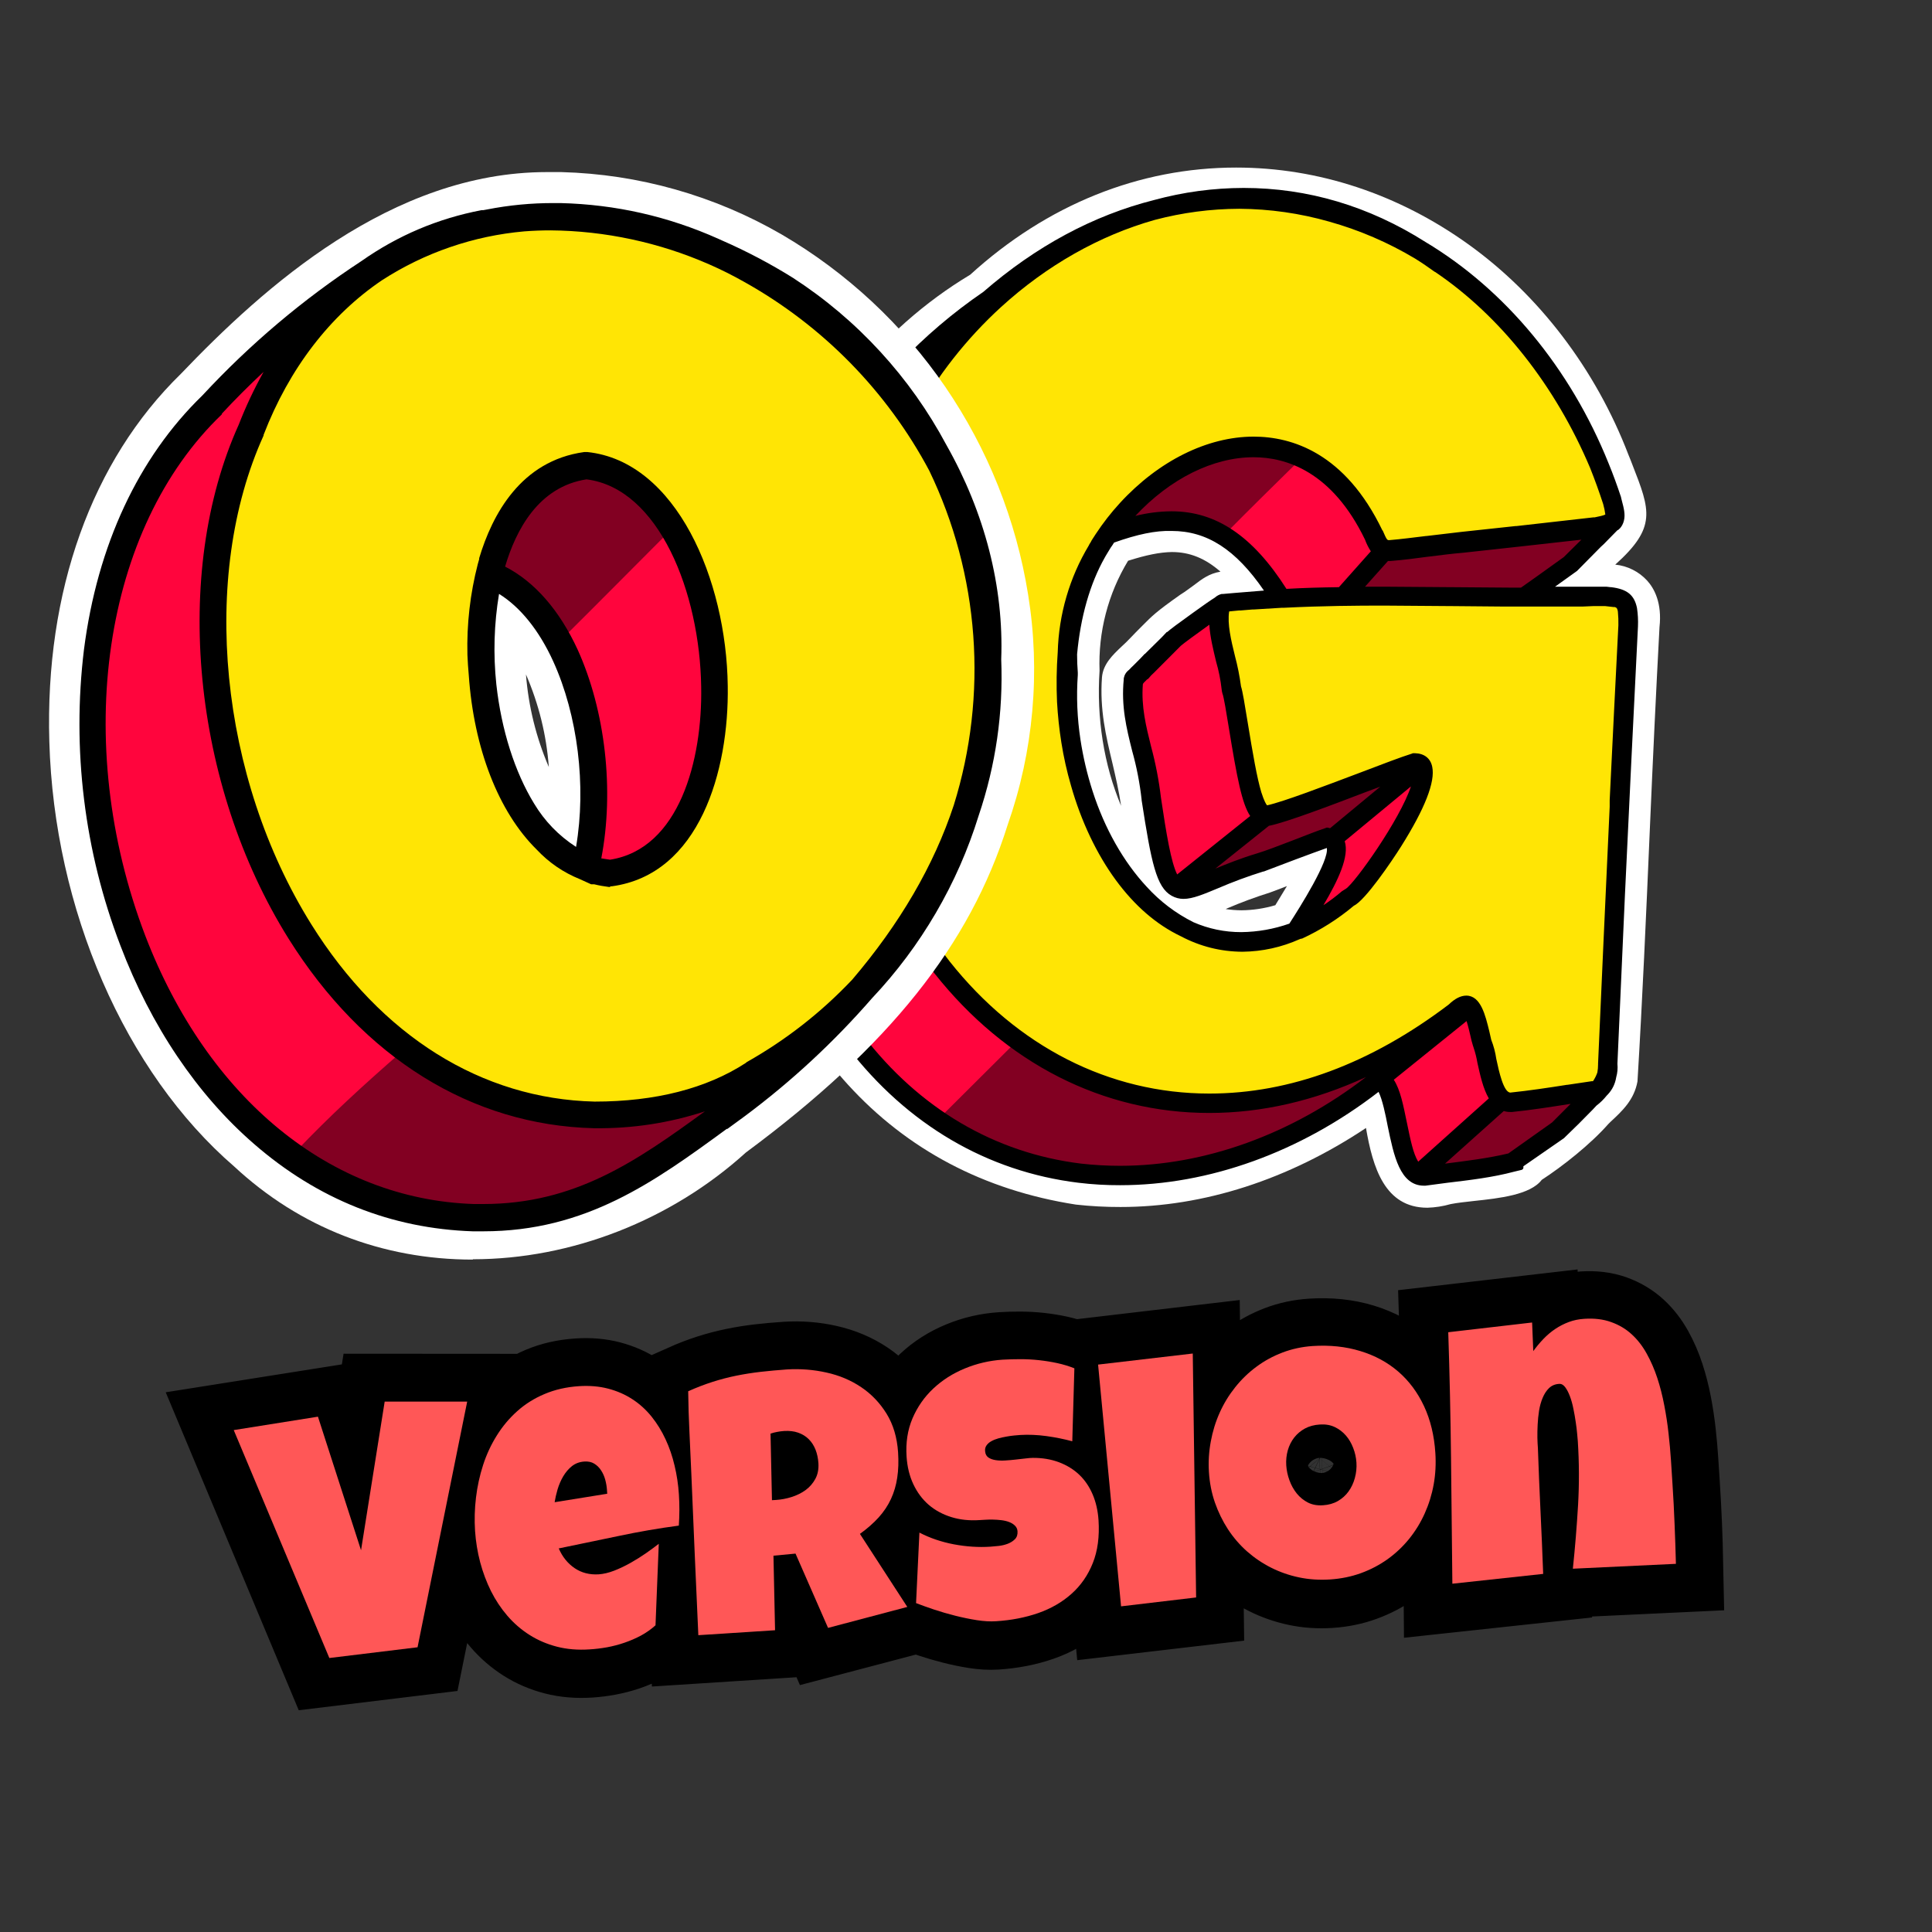 <svg xmlns="http://www.w3.org/2000/svg" xmlns:xlink="http://www.w3.org/1999/xlink" width="480" zoomAndPan="magnify" viewBox="0 0 360 360" height="480" preserveAspectRatio="xMidYMid meet" version="1.0"><rect x="0" y="0" width="360" height="360" fill="#333333" stroke="none"/><defs><g/><clipPath id="3e17840acf"><path d="M 135 31 L 309.719 31 L 309.719 226 L 135 226 Z M 135 31 " clip-rule="nonzero"/></clipPath><clipPath id="c1d732ff07"><path d="M 9 32 L 193 32 L 193 234.883 L 9 234.883 Z M 9 32 " clip-rule="nonzero"/></clipPath></defs><g clip-path="url(#3e17840acf)"><path fill="#ffffff" d="M 265.973 225.043 C 258 225.043 255.793 217.5 254.531 210.184 C 240.07 219.805 224.305 224.906 208.809 224.906 C 206.02 224.914 203.242 224.766 200.473 224.457 C 183.355 221.789 169.074 214.246 157.992 202.098 C 148.035 191.168 141.098 176.711 137.898 160.227 C 133.98 140.125 135.828 118.309 143.035 98.707 C 150.785 77.793 163.848 61.352 180.785 51.188 C 195.113 38.133 212.277 31.223 230.34 31.223 C 245.656 31.223 260.613 36.191 273.633 45.543 C 286.652 54.891 297.285 68.668 303.457 84.793 C 303.727 85.426 303.949 86.012 304.176 86.602 C 307.512 95.137 308.727 98.254 300.977 105.211 C 302.117 105.324 303.199 105.637 304.227 106.152 C 305.25 106.664 306.148 107.344 306.926 108.191 C 308.277 109.684 309.719 112.391 309.223 116.863 C 308.59 128.699 307.992 141.285 307.418 154.625 C 306.742 170.391 306.023 186.648 305.121 201.512 C 304.492 204.941 302.328 206.977 300.078 209.055 L 299.672 209.461 C 296.383 213.207 291.113 217.363 287.281 219.848 C 285.164 222.648 279.355 223.281 274.715 223.777 C 273.047 223.957 271.426 224.141 270.301 224.367 C 268.887 224.773 267.445 224.996 265.973 225.043 Z M 228.402 169.395 C 229.375 169.539 230.352 169.613 231.332 169.621 C 233.477 169.598 235.578 169.281 237.637 168.672 L 239.801 165.105 L 238.766 165.512 L 236.602 166.324 C 233.91 167.168 231.266 168.145 228.672 169.258 Z M 210.203 104.488 C 208.336 107.57 206.949 110.859 206.043 114.348 C 205.137 117.84 204.754 121.391 204.887 124.992 C 204.301 133.758 205.699 142.566 208.898 150.152 C 208.492 147.352 207.859 144.688 207.273 142.16 C 206.105 137.281 204.887 132.223 205.34 126.168 C 205.562 123.73 207.32 122.059 208.988 120.477 C 209.574 119.934 210.113 119.438 210.562 118.941 C 211.016 118.445 212.277 117.18 212.863 116.594 C 214.664 114.785 215.383 114.02 219.934 110.812 C 220.969 110.18 221.734 109.547 222.457 109.051 C 223.988 107.875 225.297 106.883 227.414 106.52 C 224.574 104.035 221.691 102.863 218.355 102.863 C 216.105 102.906 213.629 103.402 210.203 104.488 Z M 210.203 104.488 " fill-opacity="1" fill-rule="nonzero"/></g><path fill="#ff053d" d="M 159.344 194.012 C 184.391 226.625 226.195 225.676 257.008 201.059 C 261.062 202.91 259.848 219.172 265.344 219.125 C 270.84 219.082 276.516 217.953 281.832 216.598 L 290.348 210.543 C 292.375 208.602 294.309 206.57 296.293 204.582 C 298.273 202.594 299.852 200.336 299.582 198.168 C 300.664 173.594 301.879 146.719 303.41 116.547 C 303.547 111.805 302.824 111.129 298.273 110.945 C 293.727 110.766 289.488 111.262 283.992 111.309 C 284.039 111.219 292.508 105.254 292.555 105.211 L 297.059 100.691 L 300.168 97.578 C 301.246 96.809 300.934 95.59 300.48 93.648 C 283.59 40.844 227.547 18.125 184.344 55.84 C 139.883 86.059 126.277 150.875 159.344 194.012 Z M 228.18 112.391 C 227.637 112.48 219.031 118.715 218.762 119.078 L 214.707 123.141 C 214.031 123.863 213.266 124.496 212.59 125.266 C 212.258 125.531 211.957 125.832 211.691 126.168 C 211.434 126.305 211.266 126.516 211.195 126.801 C 210.383 134.75 213.719 140.352 214.527 148.887 C 218.176 172.691 218.266 165.781 234.844 160.723 C 238.09 159.457 245.25 156.746 247.414 156.07 C 252.098 157.02 245.344 167.496 241.422 173.594 C 204.031 186.922 187.723 124.723 206.465 99.609 C 219.125 94.957 228.855 95.453 238.766 111.578 C 235.297 111.758 231.738 112.031 228.18 112.391 Z M 228.18 112.391 " fill-opacity="1" fill-rule="nonzero"/><path fill="#ffe505" d="M 225.34 205.574 C 206.148 205.574 188.445 196.586 175.562 180.281 C 167.766 170.391 162.18 158.285 159.387 145.141 C 156.414 131.184 156.641 116.684 160.062 102.047 C 160.82 97.629 161.938 93.301 163.414 89.066 C 164.891 84.832 166.703 80.746 168.859 76.816 C 171.012 72.883 173.477 69.16 176.25 65.641 C 179.023 62.117 182.066 58.852 185.383 55.84 C 198.805 43.602 215.25 36.824 231.738 36.824 C 244.758 36.824 257.102 40.98 268.363 49.109 C 282.551 58.688 294.219 74.676 300.301 93.059 L 300.301 93.148 L 300.438 93.691 C 300.844 95.41 301.066 96.312 300.57 97.078 C 300.078 97.848 299.223 98.027 297.465 98.391 L 297.148 98.391 L 282.777 100.016 L 272.418 101.145 L 266.02 101.914 C 263.676 102.184 261.246 102.5 258.945 102.68 L 258.902 102.68 C 257.414 102.68 256.965 102.094 255.973 99.789 C 249.441 86.195 240.207 83.348 233.586 83.348 C 225.477 83.348 216.871 87.641 210.023 95.137 C 202.094 103.766 198.129 114.785 199.031 125.402 L 199.031 125.582 C 197.949 140.488 203.176 156.523 212.367 166.414 C 217.996 172.559 224.621 175.766 231.512 175.766 C 238.406 175.766 244.621 172.965 251.242 167.453 L 251.559 167.273 C 253.676 166.324 266.246 148.664 265.117 143.422 C 264.984 142.883 264.715 142.34 263.586 142.34 C 261.738 142.926 258.18 144.281 254.125 145.816 C 247.098 148.48 239.172 151.465 236.195 152.094 L 236.016 152.094 C 233.855 152.094 232.727 147.668 230.699 135.156 C 230.25 132.176 229.801 129.375 229.484 128.562 C 229.441 128.492 229.426 128.418 229.441 128.336 C 229.219 126.488 228.859 124.664 228.359 122.871 C 227.547 119.438 226.645 115.914 227.367 113.07 C 227.496 112.672 227.766 112.449 228.18 112.391 C 238.855 111.262 249.621 111.129 257.82 111.129 L 270.027 111.219 L 270.074 111.219 L 282.059 111.309 C 288.453 111.309 293.59 111.172 298.273 110.945 L 298.363 110.945 C 302.914 111.129 303.547 111.805 303.41 116.547 C 301.879 146.719 300.664 173.594 299.582 198.168 C 299.582 198.754 299.582 201.285 298.363 202.547 C 297.953 203 297.441 203.227 296.832 203.227 L 292.238 203.949 C 288.723 204.492 285.121 205.031 281.562 205.395 L 281.473 205.395 C 278.723 205.395 277.824 201.285 277.055 197.672 C 276.879 196.574 276.594 195.504 276.199 194.465 C 276.203 194.41 276.191 194.367 276.156 194.328 L 275.75 192.566 C 275.254 190.488 274.488 187.328 273.227 187.328 C 272.82 187.328 272.191 187.555 271.109 188.547 L 271.02 188.547 C 256.152 199.883 240.793 205.574 225.34 205.574 Z M 225.34 205.574 " fill-opacity="1" fill-rule="nonzero"/><path fill="#820022" d="M 282.059 110.406 L 270.211 110.312 L 270.027 110.312 L 257.82 110.223 L 254.352 110.223 C 253.984 110.215 253.715 110.051 253.539 109.727 C 253.469 109.559 253.445 109.383 253.48 109.203 C 253.512 109.023 253.594 108.863 253.723 108.734 L 257.957 103.945 C 258.137 103.742 258.359 103.637 258.633 103.629 L 259.035 103.629 C 261.336 103.449 263.766 103.133 266.066 102.863 L 266.109 102.863 C 268.227 102.637 270.434 102.32 272.551 102.141 L 282.867 101.008 L 294.582 99.699 L 294.672 99.699 C 295.051 99.684 295.32 99.852 295.48 100.195 C 295.566 100.371 295.59 100.555 295.559 100.746 C 295.523 100.938 295.441 101.098 295.301 101.234 C 294.445 102.141 293.23 103.312 292.012 104.531 L 291.922 104.531 L 287.012 108.055 L 283.949 110.223 C 283.781 110.324 283.602 110.387 283.41 110.406 Z M 282.059 110.406 " fill-opacity="1" fill-rule="nonzero"/><path fill="#820022" d="M 255.297 200.246 C 255.121 199.957 254.867 199.809 254.531 199.793 L 254.172 199.883 C 244.668 204.266 234.98 206.48 225.34 206.48 C 222.086 206.477 218.855 206.219 215.641 205.703 C 212.43 205.188 209.277 204.422 206.188 203.406 C 203.098 202.391 200.105 201.137 197.211 199.645 C 194.32 198.152 191.562 196.438 188.941 194.508 L 175.379 208.016 C 179.254 210.637 183.379 212.77 187.758 214.414 C 192.137 216.055 196.645 217.16 201.285 217.727 C 203.754 217.996 206.23 218.133 208.719 218.133 C 224.574 218.133 241.016 212.215 255.074 201.418 C 255.254 201.281 255.363 201.098 255.406 200.875 C 255.449 200.652 255.414 200.441 255.297 200.246 Z M 255.297 200.246 " fill-opacity="1" fill-rule="nonzero"/><path fill="#820022" d="M 226.465 162.754 C 226.113 162.773 225.855 162.621 225.699 162.305 C 225.582 162.121 225.543 161.922 225.574 161.703 C 225.609 161.488 225.711 161.312 225.879 161.176 L 235.883 153.18 C 236.016 153.066 236.164 152.992 236.332 152.953 C 239.441 152.367 247.414 149.34 254.441 146.676 L 256.875 145.727 L 257.191 145.727 C 257.551 145.715 257.82 145.863 258 146.18 C 258.113 146.367 258.148 146.57 258.105 146.785 C 258.062 147.004 257.953 147.176 257.777 147.309 L 248.406 154.984 C 248.254 155.133 248.074 155.207 247.863 155.211 L 247.324 155.211 L 247.098 155.301 C 244.938 156.023 237.684 158.734 234.574 159.953 L 234.531 159.953 C 231.512 160.902 229.035 161.852 226.781 162.801 Z M 226.465 162.754 " fill-opacity="1" fill-rule="nonzero"/><path fill="#820022" d="M 241.875 86.012 C 239.23 84.852 236.469 84.281 233.586 84.297 C 225.836 84.297 217.547 88.406 210.926 95.543 C 210.793 95.684 210.715 95.852 210.691 96.043 C 210.668 96.234 210.699 96.414 210.789 96.582 C 210.953 96.891 211.207 97.039 211.555 97.035 L 211.781 97.035 C 213.922 96.48 216.102 96.191 218.312 96.176 C 220.137 96.172 221.93 96.422 223.684 96.93 C 225.438 97.438 227.086 98.18 228.629 99.156 C 233 94.73 237.457 90.352 241.875 86.012 Z M 241.875 86.012 " fill-opacity="1" fill-rule="nonzero"/><path fill="#820022" d="M 269.262 217.727 C 268.875 217.719 268.605 217.539 268.453 217.184 C 268.367 217.004 268.344 216.82 268.387 216.625 C 268.426 216.43 268.523 216.27 268.676 216.145 L 279.578 206.344 C 279.766 206.199 279.977 206.125 280.211 206.117 L 280.434 206.117 C 280.773 206.207 281.121 206.254 281.473 206.254 L 281.652 206.254 C 285.254 205.891 288.859 205.348 292.375 204.762 L 292.645 204.762 C 293.023 204.746 293.293 204.914 293.453 205.258 C 293.539 205.434 293.562 205.617 293.531 205.809 C 293.5 206 293.414 206.16 293.273 206.297 C 292.328 207.246 291.113 208.512 289.805 209.73 L 289.715 209.82 L 281.562 215.602 L 281.246 215.738 C 277.461 216.688 273.363 217.184 269.441 217.68 L 269.262 217.68 Z M 269.262 217.727 " fill-opacity="1" fill-rule="nonzero"/><path fill="#000000" d="M 265.344 220.934 C 260.84 220.934 259.711 215.285 258.586 209.867 C 258.18 207.742 257.594 204.898 256.875 203.453 C 242.324 214.699 225.25 220.844 208.719 220.844 C 206.125 220.852 203.543 220.703 200.969 220.391 C 183.941 218.312 169.027 209.551 157.902 195.098 C 142.406 174.906 136.234 149.203 140.469 122.691 C 144.973 94.777 160.559 69.887 183.219 54.395 C 193.039 45.859 203.762 40.121 215.023 37.277 C 220.496 35.785 226.066 35.031 231.738 35.02 C 243.676 35.02 255.074 38.406 265.613 45.09 C 280.48 53.988 292.598 68.625 299.715 86.285 C 300.57 88.363 301.34 90.484 302.016 92.52 C 302.051 92.574 302.066 92.633 302.059 92.699 L 302.195 93.242 C 302.598 94.73 302.871 95.906 302.598 96.988 C 302.465 97.574 302.195 98.086 301.789 98.523 L 301.742 98.523 C 301.699 98.617 301.609 98.66 301.52 98.75 L 301.473 98.75 L 301.34 98.84 L 298.816 101.414 L 298.32 101.867 L 293.859 106.383 L 289.762 109.32 L 299.312 109.32 L 300.078 109.41 L 300.211 109.41 C 303.184 109.773 304.535 110.855 305.031 113.297 C 305.199 114.434 305.262 115.578 305.211 116.727 C 304.402 132.582 303.637 148.934 302.781 166.82 C 302.285 177.707 301.832 188.141 301.383 198.211 C 301.465 199.07 301.391 199.914 301.156 200.742 C 300.961 201.949 300.449 203.004 299.625 203.902 L 299.402 204.129 C 298.832 204.844 298.188 205.477 297.465 206.027 L 296.789 206.75 C 295.121 208.465 293.363 210.227 291.609 211.898 L 291.426 212.078 L 283.859 217.32 L 283.859 217.453 C 283.887 217.578 283.863 217.695 283.793 217.801 C 283.723 217.91 283.625 217.973 283.5 217.996 L 282.191 218.312 C 278.137 219.398 273.859 219.895 269.715 220.391 L 265.613 220.934 Z M 172 68.352 C 168.305 72.051 164.922 76.016 161.848 80.25 C 158.773 84.48 156.047 88.93 153.672 93.594 C 151.297 98.254 149.301 103.074 147.684 108.055 C 146.066 113.031 144.848 118.105 144.027 123.277 C 139.926 148.754 145.875 173.504 160.785 192.883 C 171.281 206.57 185.336 214.836 201.418 216.82 C 203.844 217.094 206.277 217.23 208.719 217.23 C 224.438 217.23 240.613 211.402 254.531 200.695 C 244.891 205.125 235.117 207.383 225.34 207.383 C 205.562 207.383 187.41 198.168 174.117 181.363 C 166.145 171.293 160.469 158.914 157.633 145.547 C 154.613 131.273 154.84 116.547 158.309 101.688 C 159.324 95.691 160.988 89.879 163.301 84.254 C 165.609 78.629 168.512 73.328 172 68.352 Z M 269.262 216.82 L 269.309 216.82 C 273.227 216.324 277.281 215.828 281.066 214.926 L 289.219 209.145 L 292.645 205.711 L 292.508 205.711 C 288.996 206.254 285.344 206.84 281.742 207.203 L 281.473 207.203 C 281.039 207.211 280.621 207.152 280.211 207.02 Z M 259.711 201.195 C 260.93 203.047 261.469 205.891 262.145 209.145 C 262.82 212.395 263.316 214.926 264.262 216.461 L 277.418 204.672 C 276.336 202.82 275.797 200.289 275.301 198.078 C 275.137 197.094 274.895 196.129 274.578 195.188 C 274.52 195.055 274.477 194.922 274.445 194.781 C 274.262 194.199 274.113 193.613 273.992 193.02 C 273.859 192.43 273.586 191.258 273.273 190.262 Z M 230.926 38.902 C 225.582 38.922 220.328 39.613 215.16 40.98 C 204.887 43.871 195.023 49.473 186.551 57.195 C 183.32 60.145 180.352 63.344 177.645 66.785 C 174.941 70.23 172.535 73.871 170.434 77.715 C 168.328 81.555 166.555 85.547 165.109 89.684 C 163.664 93.82 162.566 98.047 161.82 102.363 L 161.82 102.453 C 158.488 116.82 158.262 131.047 161.145 144.777 C 163.848 157.605 169.344 169.484 176.957 179.152 C 189.527 195.004 206.691 203.77 225.34 203.77 C 240.387 203.77 255.387 198.211 269.938 187.191 C 271.109 186.062 272.191 185.52 273.227 185.52 C 275.93 185.52 276.785 189.223 277.508 192.16 C 277.641 192.746 277.777 193.289 277.867 193.742 C 278.32 194.895 278.637 196.082 278.812 197.309 C 279.309 199.656 280.164 203.543 281.426 203.586 C 284.941 203.227 288.5 202.684 291.969 202.141 L 292.059 202.141 L 296.609 201.465 L 296.832 201.465 C 297.176 200.961 297.445 200.418 297.645 199.84 C 297.734 199.348 297.781 198.848 297.777 198.348 L 297.777 198.168 C 298.363 184.48 299.129 168.129 299.941 150.332 L 299.941 149.113 C 300.48 137.82 301.023 127.164 301.562 116.504 C 301.582 115.672 301.551 114.844 301.473 114.02 C 301.453 113.762 301.379 113.52 301.246 113.297 L 300.934 113.113 L 300.664 113.113 L 299.086 112.934 L 296.922 112.934 L 294.852 113.023 L 280.301 113.023 L 270.211 112.934 L 269.984 112.934 L 257.82 112.844 C 252.91 112.844 246.332 112.891 239.262 113.25 L 238.855 113.25 L 233.676 113.566 L 233.402 113.566 L 231.242 113.746 L 230.926 113.746 L 229.035 113.93 C 228.672 116.277 229.395 119.305 230.117 122.238 C 230.613 124.098 230.988 125.977 231.242 127.887 C 231.559 128.879 231.918 131.137 232.504 134.707 C 233.449 140.488 234.215 144.914 235.027 147.625 C 235.566 149.293 235.926 149.883 236.105 150.062 C 239.172 149.387 246.738 146.496 253.449 143.965 C 257.594 142.383 261.152 141.027 263.047 140.441 L 263.273 140.352 L 263.676 140.352 C 265.391 140.398 266.559 141.301 266.875 142.883 C 267.461 145.68 265.523 150.648 261.062 157.742 C 259.352 160.453 254.398 167.77 252.281 168.762 C 249.324 171.242 246.094 173.289 242.594 174.906 L 242.457 174.906 L 242.188 174.996 C 238.789 176.516 235.23 177.297 231.512 177.344 C 227.449 177.32 223.617 176.355 220.023 174.453 C 215.473 172.285 211.418 168.762 207.906 163.977 C 204.391 159.188 201.465 153.09 199.57 146.402 C 198.801 143.762 198.199 141.082 197.77 138.363 C 197.371 135.848 197.102 133.32 196.961 130.777 C 196.824 127.688 196.867 124.602 197.094 121.516 C 197.191 118 197.73 114.555 198.715 111.18 C 199.699 107.805 201.098 104.609 202.906 101.598 C 202.965 101.453 203.039 101.316 203.129 101.191 L 203.223 101.055 C 203.324 100.836 203.445 100.625 203.582 100.422 L 204.168 99.52 C 205.516 97.473 207.016 95.543 208.672 93.738 C 215.879 85.879 224.98 81.359 233.586 81.359 C 240.703 81.359 250.656 84.387 257.594 98.84 L 257.641 98.84 C 258.406 100.648 258.496 100.648 258.855 100.648 C 261.062 100.469 263.406 100.152 265.703 99.879 L 265.793 99.879 L 272.281 99.113 L 282.371 98.027 L 282.551 98.027 L 296.922 96.402 L 297.148 96.402 C 298.004 96.223 298.906 96.039 299.129 95.859 C 299.043 95.203 298.906 94.555 298.727 93.918 C 298.004 91.703 297.195 89.445 296.293 87.188 C 289.852 71.922 279.578 58.867 267.371 50.645 L 267.324 50.645 C 266.199 49.832 265.027 49.02 263.723 48.207 C 258.684 45.191 253.336 42.887 247.684 41.297 C 242.207 39.738 236.621 38.941 230.926 38.902 Z M 207.59 101.102 C 207.41 101.418 207.184 101.73 206.961 102.047 L 206.465 102.863 L 206.059 103.539 L 205.879 103.855 C 203.086 108.777 201.328 115.012 200.699 121.922 C 200.699 123.051 200.742 124.227 200.832 125.309 L 200.832 125.762 C 200.551 129.801 200.719 133.82 201.328 137.82 C 201.824 141.074 202.574 144.266 203.582 147.398 C 205.832 154.398 209.348 160.586 213.672 165.238 C 216.164 167.977 219.062 170.172 222.367 171.836 C 225.211 173.074 228.184 173.691 231.285 173.688 C 234.359 173.652 237.348 173.125 240.25 172.105 C 242.234 169.035 247.684 160.406 247.234 158.012 C 244.531 158.961 238.406 161.266 235.477 162.395 L 235.387 162.395 C 232.523 163.285 229.715 164.324 226.961 165.512 C 224.348 166.594 222.277 167.496 220.52 167.496 C 219.734 167.492 219 167.297 218.312 166.91 C 215.473 165.328 214.527 160.77 212.727 149.113 L 212.727 149.023 C 212.387 145.949 211.801 142.922 210.969 139.945 C 209.887 135.652 208.898 131.59 209.395 126.574 L 209.395 126.395 C 209.52 125.738 209.848 125.211 210.383 124.812 C 210.652 124.496 210.969 124.227 211.285 123.91 L 212.5 122.691 L 213.312 121.832 L 213.355 121.832 L 216.465 118.762 L 217.41 117.766 L 217.5 117.766 C 217.996 117.316 219.617 116.098 222.277 114.199 C 224.215 112.797 225.566 111.852 226.375 111.352 C 226.738 111.02 227.16 110.793 227.637 110.676 L 227.906 110.676 L 229.934 110.496 L 235.52 110.043 C 230.25 102.363 224.891 98.934 218.312 98.934 C 215.34 98.84 211.914 99.562 207.59 101.102 Z M 250.566 156.746 C 251.469 159.547 249.352 164.02 246.602 168.672 C 247.812 167.867 248.969 166.996 250.07 166.051 L 250.793 165.602 C 252.504 164.473 260.84 152.773 262.91 146.539 Z M 212.953 127.523 C 212.637 131.68 213.539 135.293 214.484 139.086 C 215.332 142.234 215.949 145.426 216.332 148.664 C 217.32 155.348 218.223 160.723 219.348 162.938 L 232.953 152.051 C 231.422 149.746 230.52 145.094 228.945 135.43 C 228.539 132.945 228.043 129.828 227.773 129.195 C 227.707 128.957 227.66 128.719 227.637 128.473 C 227.445 126.711 227.098 124.98 226.602 123.277 C 226.062 121.02 225.477 118.672 225.34 116.41 C 222.996 118.082 220.477 119.934 220.023 120.34 L 219.078 121.289 L 215.969 124.406 L 215.07 125.309 C 214.672 125.652 214.312 126.031 213.988 126.441 L 213.898 126.531 L 213.852 126.531 L 213.719 126.621 L 213.176 127.164 L 212.996 127.387 Z M 226.465 161.852 C 228.582 160.992 231.105 159.953 234.262 159.008 C 237.414 158.059 244.574 155.078 246.828 154.355 L 247.188 154.219 L 247.414 154.219 L 247.773 154.309 L 247.863 154.309 L 257.191 146.586 L 254.758 147.488 C 247.684 150.199 239.664 153.223 236.559 153.855 L 236.469 153.855 Z M 218.312 95.273 C 226.602 95.273 233.449 99.879 239.711 109.727 C 242.82 109.547 246.02 109.457 249.488 109.41 L 255.434 102.727 C 254.992 102.043 254.629 101.32 254.352 100.559 C 248.227 87.867 239.664 85.199 233.586 85.199 C 226.062 85.199 218.043 89.176 211.555 96.133 C 213.773 95.574 216.027 95.289 218.312 95.273 Z M 257.82 109.32 L 270.027 109.41 L 270.254 109.41 L 282.059 109.5 L 283.41 109.5 L 286.473 107.332 L 291.383 103.809 L 294.672 100.559 L 282.957 101.867 L 272.641 102.996 C 270.523 103.176 268.363 103.449 266.246 103.719 L 266.199 103.719 C 263.855 104.035 261.426 104.352 259.129 104.531 L 258.633 104.531 L 254.352 109.32 Z M 257.82 109.32 " fill-opacity="1" fill-rule="nonzero"/><g clip-path="url(#c1d732ff07)"><path fill="#ffffff" d="M 88.098 234.707 C 71.176 234.707 55.82 228.684 43.664 217.383 C 23.293 199.805 10.07 169.422 9.191 138.16 C 8.375 110.16 17.09 85.867 33.695 69.668 C 49.117 53.535 72.934 32.066 101.887 32.066 L 104.582 32.066 C 111.801 32.258 118.887 33.336 125.832 35.301 C 132.781 37.27 139.383 40.062 145.637 43.68 C 148.66 45.445 151.578 47.375 154.391 49.465 C 157.199 51.555 159.887 53.793 162.453 56.18 C 165.016 58.566 167.441 61.09 169.727 63.746 C 172.016 66.402 174.148 69.176 176.129 72.066 C 178.105 74.961 179.922 77.953 181.57 81.047 C 183.223 84.141 184.695 87.312 185.996 90.57 C 187.293 93.828 188.41 97.145 189.344 100.523 C 190.277 103.906 191.02 107.324 191.574 110.789 C 192.738 117.992 192.996 125.23 192.348 132.496 C 191.703 139.766 190.172 146.844 187.754 153.727 C 180.734 176.074 165.691 194.973 138.992 214.746 C 125.078 227.363 106.527 234.645 88.098 234.645 Z M 98.004 125.668 C 98.48 131.652 99.898 137.41 102.266 142.93 C 101.816 136.934 100.395 131.18 98.004 125.668 Z M 98.004 125.668 " fill-opacity="1" fill-rule="nonzero"/></g><path fill="#ff053d" d="M 88.16 226.863 C 109.156 227.551 122.133 216.879 137.301 206.02 C 163.621 185.996 185.496 157.996 184.055 122.84 C 186.125 66.844 117.055 18.191 68.734 50.773 C 57.98 57.766 48.246 65.969 39.527 75.383 C -5.035 118.133 20.535 224.539 88.16 226.863 Z M 105.336 122.152 C 110.852 134.078 112.043 149.52 109.094 161.637 C 91.109 153.727 86.91 124.285 91.172 106.957 C 96.875 109.219 101.824 114.43 105.336 122.152 Z M 105.336 122.152 " fill-opacity="1" fill-rule="nonzero"/><path fill="#ffe505" d="M 110.727 207.777 C 88.789 207.211 69.297 195.098 55.883 173.566 C 38.336 145.504 34.574 107.086 46.797 80.09 C 56.512 54.855 76.879 40.414 102.578 40.414 C 117.18 40.414 132.348 45.062 146.449 53.914 C 170.957 69.859 184.996 97.293 184.055 127.297 C 183.113 157.305 166.758 185.18 140.371 200.117 C 132.598 205.141 122.633 207.777 110.789 207.777 Z M 109.223 86.746 C 94.242 88.879 89.289 107.02 89.602 122.023 C 90.043 140.734 98.629 161.262 113.734 162.766 C 128.461 160.695 133.414 142.742 133.164 127.926 C 132.91 109.156 124.387 88.375 109.223 86.746 Z M 109.223 86.746 " fill-opacity="1" fill-rule="nonzero"/><path fill="#820022" d="M 105.023 118.762 C 111.539 112.293 117.996 105.766 124.449 99.301 C 120.754 93.211 115.676 88.879 109.473 88.062 L 109.094 88.062 C 99.445 89.57 94.992 98.234 92.926 105.199 C 92.844 105.496 92.859 105.781 92.977 106.062 C 93.094 106.344 93.285 106.559 93.551 106.707 C 98.066 108.969 101.949 113.172 105.023 118.762 Z M 105.023 118.762 " fill-opacity="1" fill-rule="nonzero"/><path fill="#820022" d="M 132.473 206.586 C 132.23 206.137 131.855 205.906 131.344 205.895 L 130.969 206.02 C 124.379 208.094 117.633 209.098 110.727 209.035 C 107.469 208.949 104.242 208.613 101.039 208.02 C 97.836 207.426 94.699 206.586 91.629 205.5 C 88.559 204.41 85.594 203.09 82.73 201.535 C 79.867 199.98 77.145 198.211 74.562 196.227 C 67.855 202.066 61.336 208.027 55.258 214.434 C 60.078 217.887 65.301 220.562 70.914 222.469 C 76.531 224.371 82.301 225.418 88.227 225.605 L 90.043 225.605 C 107.969 225.605 120.25 216.691 132.098 208.156 C 132.34 207.973 132.5 207.734 132.57 207.438 C 132.641 207.141 132.609 206.859 132.473 206.586 Z M 132.473 206.586 " fill-opacity="1" fill-rule="nonzero"/><path fill="#000000" d="M 90.043 229.438 L 88.098 229.438 C 72.934 228.934 59.207 223.473 47.359 213.176 C 36.77 204.012 28.121 191.203 22.414 176.137 C 19.062 167.367 16.812 158.316 15.668 148.992 C 14.523 139.672 14.516 130.348 15.648 121.02 C 18.152 101.559 25.801 85.238 37.707 73.688 C 46.574 64.133 56.457 55.781 67.355 48.641 C 74.133 43.875 81.594 40.715 89.73 39.16 L 90.043 39.16 L 90.73 39.035 C 94.852 38.227 99.008 37.828 103.203 37.84 L 104.457 37.84 C 114.699 38.094 124.496 40.312 133.852 44.496 L 134.543 44.809 C 139.121 46.809 143.527 49.133 147.766 51.777 C 153.766 55.672 159.188 60.258 164.027 65.531 C 168.867 70.805 172.973 76.598 176.348 82.914 C 183.492 95.535 187.062 109.344 186.562 122.84 C 186.953 132.809 185.555 142.52 182.363 151.969 C 180.395 158.328 177.73 164.379 174.375 170.121 C 171.02 175.867 167.062 181.16 162.496 185.996 C 155.383 194.168 147.484 201.492 138.805 207.965 L 135.543 210.352 L 135.418 210.352 C 121.945 220.207 109.223 229.438 90.043 229.438 Z M 49.117 69.293 C 46.359 71.867 43.727 74.504 41.344 77.078 L 41.344 77.203 C 19.156 98.422 13.328 138.348 27.055 174.316 C 38.711 204.703 61.586 223.473 88.289 224.352 L 90.043 224.352 C 107.09 224.352 118.496 216.441 131.344 207.086 C 124.664 209.266 117.812 210.312 110.789 210.227 L 110.664 210.227 C 87.848 209.66 67.668 197.105 53.754 174.883 C 35.828 146.195 32.004 106.77 44.477 79.148 C 45.797 75.758 47.344 72.473 49.117 69.293 Z M 102.578 42.926 C 100.949 42.926 99.316 42.988 97.688 43.113 C 92.965 43.531 88.363 44.508 83.879 46.047 C 79.395 47.586 75.16 49.645 71.176 52.219 C 61.523 58.746 53.879 68.664 49.117 81.031 L 49.117 81.156 C 37.207 107.398 40.906 144.875 58.016 172.246 C 70.988 193.023 89.73 204.766 110.789 205.266 C 122.133 205.266 131.66 202.82 138.992 198.047 L 139.117 197.922 C 146.449 193.785 153.008 188.66 158.797 182.543 C 167.633 172.184 174.027 161.262 177.727 150.023 C 179.316 144.918 180.418 139.707 181.027 134.395 C 181.637 129.078 181.746 123.754 181.355 118.418 C 180.965 113.086 180.078 107.832 178.699 102.664 C 177.32 97.496 175.469 92.504 173.148 87.688 C 171.188 84.008 168.977 80.488 166.512 77.129 C 164.047 73.766 161.359 70.598 158.441 67.621 C 155.523 64.648 152.41 61.895 149.098 59.367 C 145.789 56.84 142.316 54.562 138.68 52.531 C 136.562 51.332 134.391 50.242 132.16 49.266 C 127.496 47.219 122.672 45.66 117.691 44.594 C 112.707 43.523 107.672 42.969 102.578 42.926 Z M 102.578 42.926 " fill-opacity="1" fill-rule="nonzero"/><path fill="#000000" d="M 113.734 165.277 L 113.484 165.277 C 112.555 165.164 111.633 165 110.727 164.777 L 110.16 164.777 L 108.094 163.836 C 104.992 162.59 102.297 160.746 100.008 158.309 C 92.863 151.277 88.289 139.414 87.348 125.793 C 87.223 124.535 87.16 123.281 87.098 122.023 C 86.957 116.285 87.602 110.633 89.039 105.074 L 89.289 104.195 L 89.289 104.008 C 91.734 95.848 97.062 85.867 108.844 84.234 L 109.473 84.234 C 126.02 85.992 135.355 108.027 135.605 127.801 C 135.859 143.621 130.344 162.957 113.984 165.152 L 113.672 165.152 Z M 112.043 159.941 L 113.672 160.191 C 126.582 158.184 130.906 141.609 130.656 127.988 C 130.406 110.473 122.82 91.012 109.285 89.32 C 100.32 90.699 96.121 98.797 94.117 105.578 C 99.633 108.402 104.27 113.738 107.652 121.082 C 112.793 132.445 114.484 147.262 112.043 159.941 Z M 92.988 110.664 C 92.055 116.27 91.891 121.898 92.488 127.551 C 93.426 136.023 95.934 143.871 99.508 149.711 C 101.492 153.016 104.102 155.715 107.34 157.809 C 109.285 146.445 107.652 133.262 103.078 123.219 C 100.445 117.441 96.938 113.109 92.988 110.664 Z M 92.988 110.664 " fill-opacity="1" fill-rule="nonzero"/><path stroke-linecap="butt" transform="matrix(0.341, -0.022, 0.022, 0.341, -19.546, 253.625)" fill="none" stroke-linejoin="miter" d="M 309.787 42.255 L 274.087 174.125 L 225.711 176.859 L 181.83 49.477 L 228.052 45.183 L 246.784 119.31 L 264.927 39.331 Z M 421.662 100.189 C 421.662 105.846 421.271 111.512 420.492 117.164 C 409.372 117.874 398.315 119.034 387.333 120.623 C 376.339 122.222 365.347 123.799 354.367 125.354 C 356.056 130.033 358.698 133.777 362.307 136.576 C 365.916 139.364 370.223 140.766 375.238 140.771 C 377.838 140.768 380.675 140.276 383.773 139.309 C 386.859 138.33 389.927 137.109 392.988 135.648 C 396.038 134.185 398.968 132.612 401.769 130.916 C 404.558 129.23 406.972 127.692 408.983 126.334 L 404.3 170.61 C 401.769 172.564 399.016 174.218 396.053 175.583 C 393.102 176.949 390.03 178.055 386.837 178.901 C 383.656 179.748 380.432 180.363 377.189 180.76 C 373.934 181.144 370.75 181.338 367.623 181.341 C 361.188 181.336 355.302 180.461 349.976 178.707 C 344.639 176.952 339.817 174.498 335.487 171.342 C 331.169 168.188 327.379 164.472 324.131 160.173 C 320.871 155.885 318.175 151.198 316.03 146.135 C 313.886 141.06 312.264 135.698 311.154 130.038 C 310.045 124.378 309.499 118.663 309.498 112.868 C 309.501 106.822 310.053 100.777 311.156 94.734 C 312.259 88.679 313.93 82.867 316.182 77.276 C 318.423 71.684 321.245 66.497 324.659 61.714 C 328.073 56.931 332.065 52.759 336.614 49.184 C 341.164 45.608 346.315 42.805 352.068 40.797 C 357.822 38.777 364.186 37.77 371.137 37.774 C 376.92 37.772 382.205 38.561 386.991 40.155 C 391.765 41.759 396.031 43.959 399.764 46.79 C 403.508 49.621 406.76 52.981 409.518 56.882 C 412.276 60.794 414.552 65.064 416.346 69.715 C 418.128 74.366 419.47 79.274 420.349 84.438 C 421.227 89.614 421.665 94.864 421.662 100.189 Z M 382.644 95.125 C 382.648 93.305 382.449 91.425 382.058 89.511 C 381.667 87.596 381.035 85.86 380.164 84.292 C 379.28 82.734 378.127 81.446 376.692 80.436 C 375.269 79.439 373.481 78.934 371.328 78.932 C 368.728 78.935 366.438 79.633 364.458 81.028 C 362.478 82.422 360.773 84.178 359.341 86.295 C 357.91 88.413 356.731 90.695 355.826 93.167 C 354.91 95.638 354.235 97.919 353.78 99.997 L 382.643 97.267 Z M 542.305 84.98 C 542.308 90.053 541.872 94.651 540.997 98.774 C 540.111 102.907 538.731 106.7 536.847 110.139 C 534.963 113.59 532.523 116.775 529.539 119.696 C 526.543 122.628 522.938 125.417 518.711 128.086 L 541.918 169.443 L 498.03 178.022 L 483.011 136.475 L 470.916 136.87 L 469.164 177.443 L 427.218 177.434 C 427.55 162.615 427.856 147.851 428.146 133.155 C 428.435 118.458 428.786 103.709 429.176 88.882 C 429.306 81.401 429.432 73.989 429.565 66.645 C 429.688 59.29 429.952 51.875 430.345 44.4 C 434.898 42.715 439.375 41.31 443.798 40.212 C 448.221 39.102 452.663 38.245 457.111 37.629 C 461.572 37.003 466.088 36.586 470.672 36.357 C 475.256 36.127 479.958 36.02 484.768 36.012 C 492.177 36.012 499.348 37.039 506.269 39.091 C 513.202 41.133 519.323 44.21 524.658 48.3 C 529.991 52.403 534.263 57.501 537.485 63.619 C 540.707 69.726 542.306 76.849 542.305 84.98 Z M 498.61 88.098 C 498.616 85.362 498.24 82.864 497.494 80.594 C 496.749 78.312 495.64 76.351 494.179 74.687 C 492.717 73.035 490.89 71.725 488.718 70.783 C 486.535 69.839 483.988 69.376 481.057 69.369 C 479.763 69.377 478.487 69.454 477.251 69.615 C 476.015 69.775 474.82 70.018 473.642 70.342 L 472.088 106.634 L 474.425 106.625 C 477.218 106.635 480.071 106.27 482.957 105.553 C 485.855 104.837 488.457 103.734 490.765 102.235 C 493.071 100.747 494.959 98.832 496.417 96.487 C 497.886 94.143 498.617 91.351 498.61 88.098 Z M 649.01 129.066 C 649.016 137.975 647.464 145.661 644.376 152.126 C 641.287 158.601 637.071 163.927 631.703 168.125 C 626.334 172.323 620.065 175.408 612.882 177.393 C 605.688 179.376 597.974 180.364 589.717 180.367 C 586.523 180.365 583.034 179.944 579.23 179.102 C 575.426 178.248 571.567 177.196 567.676 175.924 C 563.772 174.663 560.013 173.297 556.41 171.826 C 552.795 170.366 549.597 168.991 546.796 167.687 L 551.087 129.454 C 556.621 132.768 562.744 135.284 569.468 137.014 C 576.205 138.734 582.825 139.599 589.318 139.597 C 590.554 139.597 592.058 139.546 593.805 139.453 C 595.563 139.349 597.243 139.058 598.831 138.577 C 600.421 138.084 601.774 137.348 602.879 136.377 C 603.984 135.407 604.533 134 604.537 132.179 C 604.537 130.943 604.148 129.887 603.369 129.012 C 602.589 128.137 601.583 127.418 600.347 126.869 C 599.112 126.319 597.708 125.896 596.147 125.6 C 594.586 125.304 593.065 125.091 591.561 124.97 C 590.07 124.839 588.677 124.771 587.372 124.767 C 586.066 124.774 585.035 124.776 584.245 124.77 C 578.657 124.774 573.572 123.894 568.991 122.142 C 564.399 120.379 560.472 117.891 557.188 114.677 C 553.905 111.452 551.352 107.554 549.531 102.969 C 547.71 98.385 546.792 93.298 546.8 87.711 C 546.794 80.038 548.34 73.164 551.426 67.078 C 554.523 61.003 558.649 55.832 563.815 51.575 C 568.982 47.307 574.919 44.051 581.617 41.772 C 588.315 39.492 595.237 38.35 602.394 38.357 C 605.577 38.357 608.857 38.467 612.243 38.698 C 615.629 38.929 618.992 39.331 622.332 39.914 C 625.684 40.498 628.956 41.249 632.138 42.154 C 635.331 43.071 638.349 44.206 641.215 45.571 L 637.5 85.17 C 633.084 83.681 628.448 82.429 623.601 81.416 C 618.765 80.415 614.034 79.902 609.419 79.9 C 608.572 79.902 607.482 79.923 606.152 79.951 C 604.81 79.99 603.418 80.083 601.953 80.251 C 600.489 80.408 599.007 80.656 597.52 80.983 C 596.022 81.298 594.688 81.738 593.518 82.292 C 592.349 82.846 591.408 83.575 590.685 84.49 C 589.973 85.394 589.651 86.473 589.708 87.713 C 589.776 89.137 590.311 90.249 591.325 91.024 C 592.329 91.799 593.631 92.376 595.223 92.732 C 596.814 93.087 598.577 93.27 600.49 93.268 C 602.414 93.267 604.306 93.218 606.191 93.123 C 608.086 93.028 609.834 92.924 611.466 92.824 C 613.087 92.735 614.416 92.718 615.466 92.775 C 620.667 93.101 625.347 94.206 629.508 96.091 C 633.667 97.987 637.193 100.483 640.093 103.603 C 642.983 106.722 645.191 110.45 646.72 114.774 C 648.249 119.099 649.016 123.856 649.01 129.066 Z M 706.169 41.669 L 699.344 174.508 L 658.186 176.658 L 654.277 44.404 Z M 834.619 104.286 C 834.625 110.207 833.934 115.91 832.569 121.41 C 831.205 126.898 829.244 132.05 826.676 136.865 C 824.108 141.679 820.982 146.08 817.31 150.079 C 813.638 154.077 809.51 157.508 804.927 160.371 C 800.333 163.234 795.344 165.463 789.95 167.049 C 784.556 168.645 778.836 169.442 772.79 169.439 C 766.927 169.436 761.352 168.696 756.056 167.196 C 750.759 165.707 745.799 163.61 741.188 160.906 C 736.565 158.213 732.391 154.953 728.653 151.149 C 724.914 147.345 721.73 143.119 719.089 138.47 C 716.459 133.822 714.413 128.833 712.949 123.505 C 711.486 118.177 710.748 112.609 710.757 106.827 C 710.757 101.17 711.438 95.626 712.798 90.195 C 714.17 84.764 716.128 79.647 718.697 74.832 C 721.265 70.017 724.38 65.605 728.02 61.569 C 731.66 57.534 735.734 54.054 740.252 51.13 C 744.771 48.205 749.67 45.935 754.941 44.308 C 760.199 42.679 765.76 41.872 771.612 41.863 C 781.036 41.868 789.644 43.331 797.413 46.251 C 805.182 49.183 811.816 53.359 817.304 58.788 C 822.803 64.218 827.061 70.781 830.087 78.489 C 833.114 86.198 834.617 94.793 834.619 104.286 Z M 791.317 106.823 C 791.316 104.029 790.908 101.311 790.094 98.682 C 789.28 96.052 788.092 93.708 786.542 91.66 C 784.98 89.612 783.038 87.952 780.738 86.68 C 778.427 85.42 775.777 84.778 772.789 84.779 C 769.731 84.786 766.993 85.33 764.596 86.446 C 762.188 87.549 760.121 89.052 758.393 90.978 C 756.677 92.894 755.363 95.133 754.452 97.708 C 753.541 100.271 753.078 102.99 753.087 105.853 C 753.082 108.578 753.477 111.306 754.25 114.047 C 755.035 116.778 756.203 119.247 757.766 121.456 C 759.328 123.664 761.262 125.45 763.567 126.814 C 765.871 128.188 768.553 128.866 771.61 128.87 C 774.668 128.863 777.421 128.263 779.858 127.058 C 782.294 125.865 784.358 124.235 786.049 122.181 C 787.739 120.138 789.037 117.783 789.955 115.117 C 790.861 112.45 791.315 109.686 791.317 106.823 Z M 962.488 129.648 C 962.492 137 962.41 144.267 962.241 151.447 C 962.084 158.629 961.833 165.861 961.509 173.146 L 905.334 172.168 C 907.284 160.66 908.98 149.17 910.4 137.696 C 911.832 126.223 912.551 114.623 912.555 102.92 C 912.552 102.073 912.515 100.708 912.454 98.826 C 912.393 96.944 912.256 94.816 912.067 92.434 C 911.866 90.062 911.589 87.627 911.237 85.12 C 910.872 82.622 910.391 80.324 909.77 78.245 C 909.149 76.167 908.402 74.458 907.526 73.13 C 906.651 71.79 905.595 71.126 904.358 71.126 C 902.147 71.131 900.273 71.777 898.746 73.075 C 897.219 74.373 895.953 76.054 894.95 78.096 C 893.935 80.149 893.145 82.445 892.557 84.972 C 891.969 87.51 891.529 90.047 891.239 92.582 C 890.948 95.117 890.747 97.508 890.659 99.759 C 890.559 101.997 890.508 103.837 890.507 105.268 C 890.184 116.779 889.923 128.202 889.725 139.549 C 889.538 150.896 889.275 162.354 888.947 173.933 L 839.201 176.074 C 840.508 153.119 841.76 130.297 842.958 107.61 C 844.168 84.912 845.122 62.094 845.834 39.134 L 891.871 36.797 L 891.488 52.404 C 893.304 50.185 895.271 48.114 897.379 46.156 C 899.498 44.209 901.759 42.535 904.163 41.134 C 906.567 39.732 909.124 38.627 911.822 37.818 C 914.52 37.008 917.363 36.597 920.352 36.596 C 925.883 36.6 930.725 37.51 934.89 39.326 C 939.043 41.153 942.627 43.619 945.62 46.745 C 948.6 49.87 951.109 53.56 953.123 57.813 C 955.137 62.078 956.767 66.604 958 71.425 C 959.233 76.234 960.179 81.254 960.835 86.484 C 961.48 91.725 961.925 96.872 962.145 101.948 C 962.376 107.025 962.493 111.933 962.483 116.674 C 962.484 121.426 962.49 125.744 962.488 129.648 Z M 962.488 129.648 " stroke="#000000" stroke-width="52.436" stroke-opacity="1" stroke-miterlimit="4"/><g fill="#ff5757" fill-opacity="1"><g transform="translate(47.571, 310.586)"><g><path d="M 39.484 -49.422 L 30.234 -3.641 L 13.797 -1.641 L -4.016 -44.109 L 11.672 -46.609 L 19.703 -21.719 L 24.109 -49.422 Z M 39.484 -49.422 "/></g></g><g transform="translate(89.426, 307.869)"><g><path d="M 37.078 -29.391 C 37.203 -27.461 37.195 -25.531 37.062 -23.594 C 33.289 -23.094 29.547 -22.445 25.828 -21.656 C 22.109 -20.875 18.395 -20.102 14.688 -19.344 C 15.363 -17.781 16.348 -16.555 17.641 -15.672 C 18.93 -14.797 20.43 -14.41 22.141 -14.516 C 23.035 -14.578 24 -14.805 25.031 -15.203 C 26.062 -15.609 27.078 -16.094 28.078 -16.656 C 29.086 -17.227 30.051 -17.832 30.969 -18.469 C 31.883 -19.113 32.672 -19.691 33.328 -20.203 L 32.719 -5.016 C 31.895 -4.273 30.992 -3.641 30.016 -3.109 C 29.035 -2.586 28.016 -2.145 26.953 -1.781 C 25.891 -1.414 24.801 -1.129 23.688 -0.922 C 22.582 -0.723 21.5 -0.594 20.438 -0.531 C 18.25 -0.383 16.223 -0.551 14.359 -1.031 C 12.504 -1.508 10.801 -2.238 9.25 -3.219 C 7.707 -4.195 6.332 -5.383 5.125 -6.781 C 3.926 -8.176 2.906 -9.711 2.062 -11.391 C 1.227 -13.078 0.555 -14.867 0.047 -16.766 C -0.453 -18.672 -0.77 -20.613 -0.906 -22.594 C -1.039 -24.656 -0.984 -26.727 -0.734 -28.812 C -0.484 -30.906 -0.039 -32.93 0.594 -34.891 C 1.227 -36.848 2.078 -38.676 3.141 -40.375 C 4.203 -42.082 5.469 -43.594 6.938 -44.906 C 8.406 -46.227 10.102 -47.297 12.031 -48.109 C 13.957 -48.93 16.102 -49.422 18.469 -49.578 C 20.445 -49.703 22.266 -49.547 23.922 -49.109 C 25.586 -48.672 27.094 -48.008 28.438 -47.125 C 29.781 -46.25 30.961 -45.176 31.984 -43.906 C 33.004 -42.633 33.875 -41.223 34.594 -39.672 C 35.312 -38.129 35.875 -36.484 36.281 -34.734 C 36.695 -32.992 36.961 -31.211 37.078 -29.391 Z M 23.672 -30.266 C 23.629 -30.891 23.52 -31.523 23.344 -32.172 C 23.164 -32.816 22.906 -33.395 22.562 -33.906 C 22.227 -34.426 21.805 -34.836 21.297 -35.141 C 20.797 -35.453 20.176 -35.582 19.438 -35.531 C 18.551 -35.469 17.785 -35.18 17.141 -34.672 C 16.504 -34.16 15.961 -33.523 15.516 -32.766 C 15.078 -32.016 14.727 -31.207 14.469 -30.344 C 14.219 -29.477 14.035 -28.68 13.922 -27.953 L 23.719 -29.531 Z M 23.672 -30.266 "/></g></g><g transform="translate(128.718, 305.318)"><g><path d="M 38.625 -34.719 C 38.738 -32.988 38.688 -31.41 38.469 -29.984 C 38.258 -28.555 37.867 -27.227 37.297 -26 C 36.734 -24.781 35.973 -23.641 35.016 -22.578 C 34.055 -21.516 32.891 -20.488 31.516 -19.5 L 40.344 -5.891 L 25.578 -1.984 L 19.516 -15.828 L 15.406 -15.438 L 15.703 -1.547 L 1.406 -0.625 C 1.176 -5.695 0.953 -10.738 0.734 -15.75 C 0.516 -20.77 0.301 -25.816 0.094 -30.891 C -0.02 -33.43 -0.133 -35.957 -0.25 -38.469 C -0.375 -40.977 -0.453 -43.516 -0.484 -46.078 C 1.023 -46.754 2.523 -47.332 4.016 -47.812 C 5.504 -48.289 7 -48.68 8.5 -48.984 C 10 -49.285 11.523 -49.523 13.078 -49.703 C 14.641 -49.879 16.242 -50.023 17.891 -50.141 C 20.422 -50.297 22.891 -50.102 25.297 -49.562 C 27.703 -49.031 29.859 -48.117 31.766 -46.828 C 33.672 -45.547 35.242 -43.898 36.484 -41.891 C 37.723 -39.879 38.438 -37.488 38.625 -34.719 Z M 23.781 -32.688 C 23.719 -33.613 23.535 -34.457 23.234 -35.219 C 22.93 -35.977 22.508 -36.625 21.969 -37.156 C 21.438 -37.688 20.785 -38.086 20.016 -38.359 C 19.254 -38.629 18.375 -38.734 17.375 -38.672 C 16.926 -38.641 16.492 -38.582 16.078 -38.5 C 15.66 -38.426 15.254 -38.32 14.859 -38.188 L 15.125 -25.781 L 15.938 -25.828 C 16.875 -25.891 17.828 -26.07 18.797 -26.375 C 19.773 -26.688 20.645 -27.117 21.406 -27.672 C 22.164 -28.234 22.77 -28.93 23.219 -29.766 C 23.664 -30.598 23.852 -31.57 23.781 -32.688 Z M 23.781 -32.688 "/></g></g><g transform="translate(170.007, 302.638)"><g><path d="M 34.688 -19.375 C 34.883 -16.32 34.531 -13.66 33.625 -11.391 C 32.719 -9.117 31.395 -7.207 29.656 -5.656 C 27.914 -4.102 25.844 -2.906 23.438 -2.062 C 21.031 -1.227 18.422 -0.723 15.609 -0.547 C 14.516 -0.473 13.305 -0.539 11.984 -0.75 C 10.672 -0.957 9.332 -1.234 7.969 -1.578 C 6.613 -1.922 5.305 -2.301 4.047 -2.719 C 2.785 -3.145 1.664 -3.547 0.688 -3.922 L 1.312 -17.062 C 3.258 -16.051 5.398 -15.32 7.734 -14.875 C 10.066 -14.438 12.344 -14.289 14.562 -14.438 C 14.988 -14.469 15.5 -14.516 16.094 -14.578 C 16.695 -14.648 17.258 -14.785 17.781 -14.984 C 18.312 -15.191 18.754 -15.473 19.109 -15.828 C 19.473 -16.191 19.633 -16.688 19.594 -17.312 C 19.562 -17.738 19.398 -18.086 19.109 -18.359 C 18.828 -18.641 18.469 -18.863 18.031 -19.031 C 17.602 -19.195 17.117 -19.312 16.578 -19.375 C 16.047 -19.438 15.52 -19.473 15 -19.484 C 14.488 -19.492 14.008 -19.484 13.562 -19.453 C 13.125 -19.43 12.77 -19.41 12.5 -19.391 C 10.602 -19.266 8.852 -19.453 7.25 -19.953 C 5.645 -20.453 4.242 -21.211 3.047 -22.234 C 1.859 -23.266 0.906 -24.539 0.188 -26.062 C -0.531 -27.582 -0.953 -29.297 -1.078 -31.203 C -1.254 -33.816 -0.891 -36.191 0.016 -38.328 C 0.93 -40.473 2.227 -42.332 3.906 -43.906 C 5.582 -45.477 7.535 -46.723 9.766 -47.641 C 12.004 -48.566 14.344 -49.113 16.781 -49.281 C 17.875 -49.344 19 -49.375 20.156 -49.375 C 21.312 -49.375 22.461 -49.312 23.609 -49.188 C 24.766 -49.062 25.895 -48.879 27 -48.641 C 28.113 -48.398 29.176 -48.078 30.188 -47.672 L 29.797 -34.078 C 28.254 -34.492 26.645 -34.816 24.969 -35.047 C 23.301 -35.273 21.68 -35.344 20.109 -35.25 C 19.816 -35.227 19.441 -35.195 18.984 -35.156 C 18.523 -35.113 18.047 -35.047 17.547 -34.953 C 17.047 -34.867 16.547 -34.758 16.047 -34.625 C 15.555 -34.488 15.113 -34.312 14.719 -34.094 C 14.332 -33.883 14.023 -33.613 13.797 -33.281 C 13.578 -32.957 13.5 -32.582 13.562 -32.156 C 13.613 -31.664 13.816 -31.297 14.172 -31.047 C 14.535 -30.805 14.988 -30.645 15.531 -30.562 C 16.082 -30.477 16.68 -30.457 17.328 -30.5 C 17.984 -30.539 18.633 -30.598 19.281 -30.672 C 19.926 -30.742 20.523 -30.812 21.078 -30.875 C 21.641 -30.945 22.098 -30.984 22.453 -30.984 C 24.223 -30.992 25.844 -30.723 27.312 -30.172 C 28.781 -29.617 30.039 -28.844 31.094 -27.844 C 32.145 -26.844 32.977 -25.617 33.594 -24.172 C 34.207 -22.734 34.57 -21.133 34.688 -19.375 Z M 34.688 -19.375 "/></g></g><g transform="translate(206.238, 300.287)"><g><path d="M 16.016 -48.078 L 16.641 -2.625 L 2.656 -0.969 L -1.625 -46.016 Z M 16.016 -48.078 "/></g></g><g transform="translate(226.3, 298.984)"><g><path d="M 41.156 -28.266 C 41.289 -26.242 41.188 -24.281 40.844 -22.375 C 40.5 -20.477 39.941 -18.676 39.172 -16.969 C 38.41 -15.27 37.445 -13.695 36.281 -12.25 C 35.113 -10.812 33.781 -9.551 32.281 -8.469 C 30.781 -7.395 29.125 -6.523 27.312 -5.859 C 25.508 -5.203 23.57 -4.805 21.5 -4.672 C 19.5 -4.547 17.582 -4.676 15.75 -5.062 C 13.914 -5.445 12.18 -6.051 10.547 -6.875 C 8.922 -7.695 7.422 -8.711 6.047 -9.922 C 4.68 -11.141 3.5 -12.516 2.5 -14.047 C 1.508 -15.578 0.703 -17.234 0.078 -19.016 C -0.535 -20.797 -0.906 -22.676 -1.031 -24.656 C -1.156 -26.582 -1.039 -28.488 -0.688 -30.375 C -0.344 -32.258 0.207 -34.051 0.969 -35.75 C 1.727 -37.445 2.688 -39.02 3.844 -40.469 C 5 -41.926 6.316 -43.203 7.797 -44.297 C 9.273 -45.398 10.895 -46.285 12.656 -46.953 C 14.426 -47.629 16.305 -48.035 18.297 -48.172 C 21.504 -48.379 24.461 -48.066 27.172 -47.234 C 29.891 -46.41 32.25 -45.133 34.25 -43.406 C 36.25 -41.676 37.848 -39.531 39.047 -36.969 C 40.242 -34.406 40.945 -31.504 41.156 -28.266 Z M 26.453 -26.453 C 26.391 -27.398 26.188 -28.312 25.844 -29.188 C 25.508 -30.07 25.055 -30.844 24.484 -31.5 C 23.91 -32.164 23.219 -32.691 22.406 -33.078 C 21.594 -33.461 20.672 -33.617 19.641 -33.547 C 18.598 -33.484 17.676 -33.238 16.875 -32.812 C 16.082 -32.383 15.41 -31.82 14.859 -31.125 C 14.316 -30.426 13.914 -29.625 13.656 -28.719 C 13.406 -27.82 13.312 -26.891 13.375 -25.922 C 13.438 -24.992 13.633 -24.07 13.969 -23.156 C 14.301 -22.238 14.754 -21.422 15.328 -20.703 C 15.91 -19.984 16.609 -19.414 17.422 -19 C 18.234 -18.594 19.164 -18.426 20.219 -18.5 C 21.258 -18.562 22.18 -18.82 22.984 -19.281 C 23.797 -19.75 24.461 -20.348 24.984 -21.078 C 25.516 -21.816 25.906 -22.648 26.156 -23.578 C 26.414 -24.516 26.516 -25.473 26.453 -26.453 Z M 26.453 -26.453 "/></g></g><g transform="translate(269.752, 296.164)"><g><path d="M 41.891 -19.641 C 42.055 -17.129 42.188 -14.645 42.281 -12.188 C 42.383 -9.727 42.469 -7.254 42.531 -4.766 L 23.328 -3.859 C 23.742 -7.828 24.066 -11.781 24.297 -15.719 C 24.523 -19.664 24.508 -23.633 24.25 -27.625 C 24.227 -27.914 24.188 -28.383 24.125 -29.031 C 24.07 -29.676 23.984 -30.398 23.859 -31.203 C 23.742 -32.016 23.598 -32.844 23.422 -33.688 C 23.254 -34.531 23.039 -35.297 22.781 -35.984 C 22.52 -36.68 22.223 -37.25 21.891 -37.688 C 21.566 -38.125 21.191 -38.328 20.766 -38.297 C 20.016 -38.254 19.391 -37.992 18.891 -37.516 C 18.398 -37.035 18.004 -36.43 17.703 -35.703 C 17.398 -34.984 17.176 -34.188 17.031 -33.312 C 16.895 -32.438 16.805 -31.562 16.766 -30.688 C 16.723 -29.812 16.707 -28.992 16.719 -28.234 C 16.738 -27.473 16.77 -26.848 16.812 -26.359 C 16.945 -22.41 17.109 -18.5 17.297 -14.625 C 17.484 -10.758 17.648 -6.848 17.797 -2.891 L 0.875 -1.062 C 0.801 -8.914 0.719 -16.727 0.625 -24.5 C 0.539 -32.27 0.367 -40.078 0.109 -47.922 L 15.734 -49.734 L 15.953 -44.406 C 16.523 -45.195 17.148 -45.945 17.828 -46.656 C 18.516 -47.375 19.254 -48 20.047 -48.531 C 20.836 -49.062 21.68 -49.492 22.578 -49.828 C 23.473 -50.16 24.43 -50.359 25.453 -50.422 C 27.336 -50.547 29.008 -50.344 30.469 -49.812 C 31.938 -49.289 33.211 -48.531 34.297 -47.531 C 35.391 -46.531 36.32 -45.328 37.094 -43.922 C 37.875 -42.516 38.531 -41.004 39.062 -39.391 C 39.594 -37.773 40.023 -36.082 40.359 -34.312 C 40.703 -32.539 40.969 -30.789 41.156 -29.062 C 41.352 -27.344 41.504 -25.672 41.609 -24.047 C 41.711 -22.43 41.805 -20.961 41.891 -19.641 Z M 41.891 -19.641 "/></g></g></g></svg>